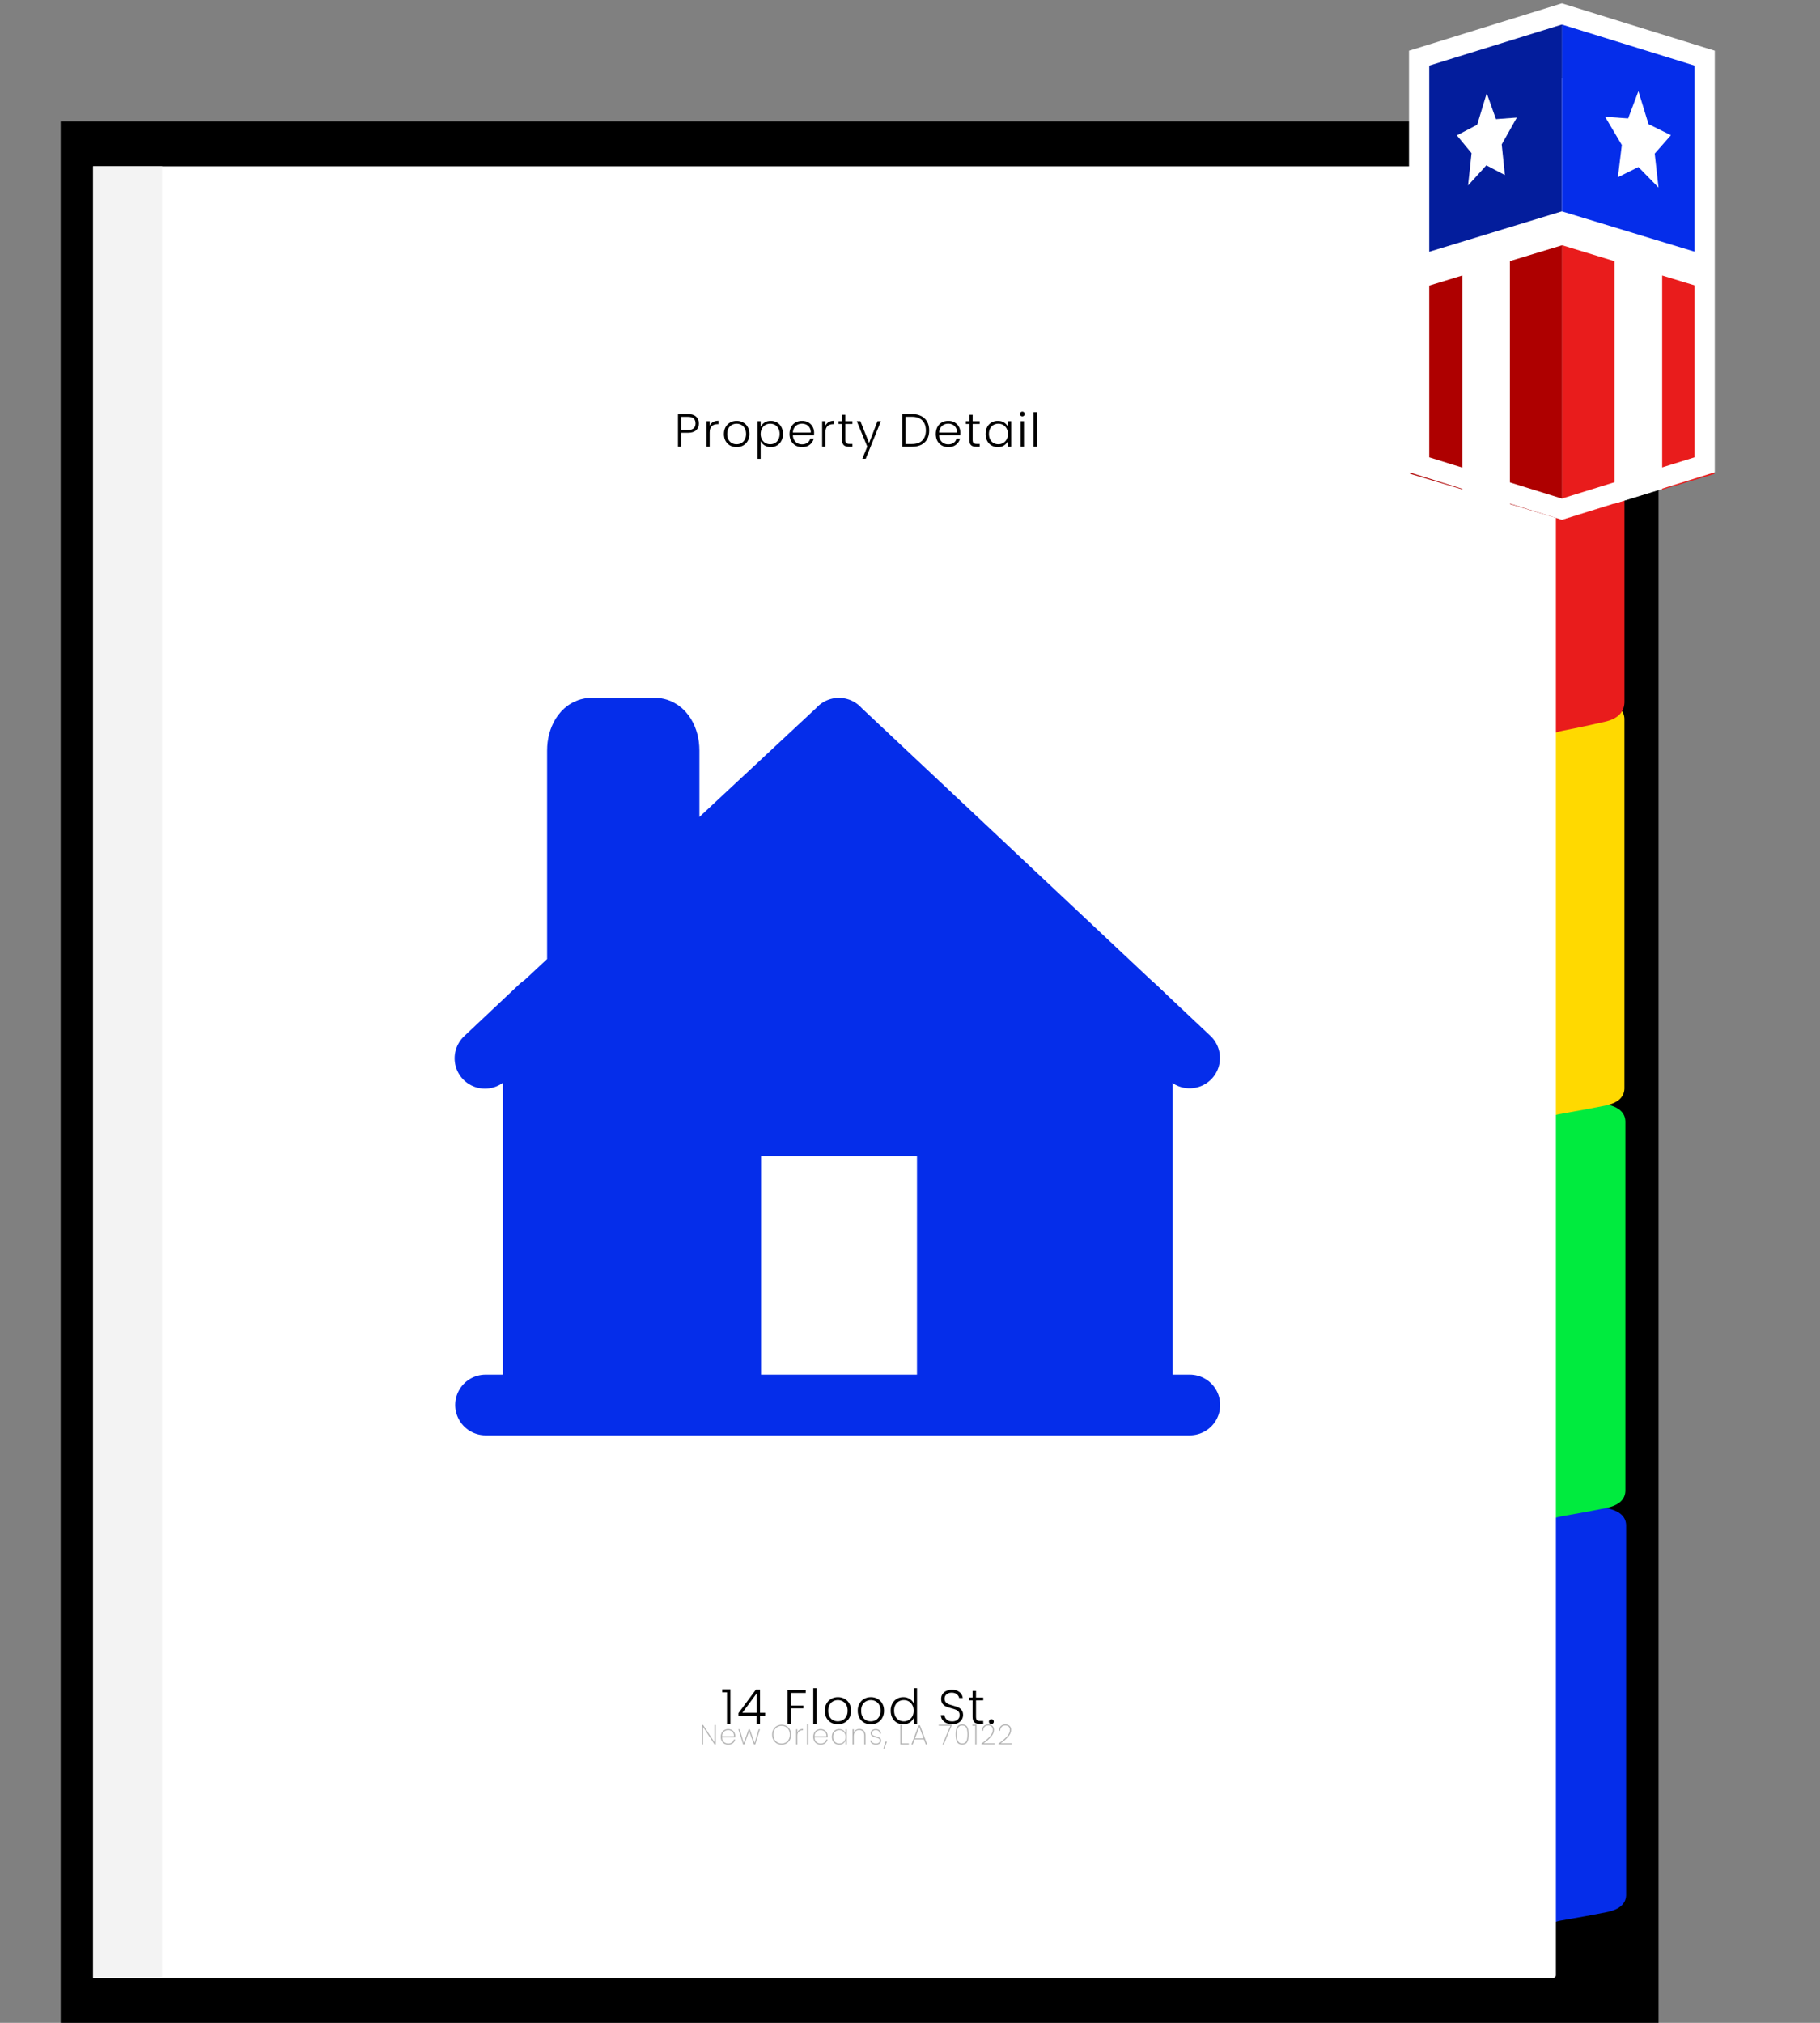<svg width="90" height="100" viewBox="0 0 90 100" fill="none" xmlns="http://www.w3.org/2000/svg">
<rect x="0" y="0" width="90" height="100" fill="#808080" stroke="none"/>
<rect x="3" y="6" width="79.017" height="94" fill="black"/>
<rect x="4.604" y="8.223" width="3.411" height="89.543" fill="#E8E8E8"/>
<path d="M76.046 73.348C76.127 73.781 76.596 74.062 77.454 74.19C78.084 74.296 78.743 74.417 79.431 74.553C80.105 74.684 80.432 74.988 80.413 75.465L80.413 81.082C80.414 81.107 80.414 81.132 80.413 81.158L80.413 82.965C80.414 82.991 80.414 83.016 80.413 83.041L80.413 86.044C80.414 86.069 80.414 86.094 80.413 86.12L80.413 88.658C80.414 88.683 80.414 88.709 80.413 88.733L80.413 93.62C80.432 94.097 80.105 94.401 79.431 94.532C78.743 94.668 78.084 94.789 77.454 94.895C76.596 95.023 76.127 95.304 76.046 95.737L76.046 73.348Z" fill="#052DEA"/>
<path d="M76.048 53.375C76.129 53.81 76.594 54.092 77.444 54.221C78.068 54.327 78.721 54.449 79.403 54.585C80.07 54.717 80.395 55.023 80.376 55.502L80.376 61.091C80.377 61.116 80.377 61.141 80.376 61.167L80.376 63.035C80.377 63.06 80.377 63.086 80.376 63.11L80.376 66.03C80.377 66.054 80.377 66.08 80.376 66.105L80.376 68.7C80.377 68.725 80.377 68.751 80.376 68.775L80.376 73.638C80.395 74.117 80.07 74.422 79.403 74.555C78.721 74.691 78.068 74.813 77.444 74.919C76.594 75.048 76.129 75.33 76.048 75.765L76.048 53.375Z" fill="#00EB3E"/>
<path d="M75.996 33.48C76.076 33.916 76.542 34.197 77.393 34.326C78.018 34.432 78.672 34.553 79.355 34.69C80.023 34.822 80.348 35.127 80.329 35.606L80.329 41.199C80.33 41.224 80.33 41.249 80.329 41.275L80.329 43.134C80.33 43.16 80.33 43.185 80.329 43.21L80.329 46.141C80.33 46.166 80.33 46.191 80.329 46.217L80.329 48.803C80.33 48.829 80.33 48.854 80.329 48.879L80.329 53.745C80.348 54.224 80.023 54.529 79.355 54.661C78.672 54.797 78.018 54.919 77.393 55.025C76.542 55.154 76.076 55.435 75.996 55.87L75.996 33.48Z" fill="#FFD900"/>
<path d="M76.049 12.707C76.128 13.201 76.588 13.522 77.429 13.668C78.046 13.789 78.692 13.927 79.367 14.082C80.027 14.232 80.348 14.579 80.33 15.123V20.892C80.331 20.92 80.331 20.948 80.33 20.978V23.68C80.331 23.71 80.331 23.738 80.33 23.767V25.995C80.331 26.023 80.331 26.052 80.33 26.081V29.535C80.331 29.564 80.331 29.593 80.33 29.621L80.33 34.639C80.348 35.182 80.027 35.529 79.367 35.679C78.692 35.835 78.046 35.973 77.429 36.093C76.588 36.24 76.128 36.56 76.049 37.054L76.049 12.707Z" fill="#E91C1C"/>
<path d="M4.604 8.223H76.797C76.876 8.223 76.94 8.287 76.94 8.366V97.639C76.94 97.718 76.876 97.782 76.797 97.782H4.604V8.223Z" fill="white"/>
<path d="M34.56 20.934C34.56 21.073 34.515 21.185 34.424 21.27C34.333 21.354 34.196 21.397 34.014 21.397H33.688V22.086H33.526V20.469H34.014C34.195 20.469 34.33 20.512 34.421 20.596C34.514 20.681 34.56 20.794 34.56 20.934ZM34.014 21.258C34.267 21.258 34.394 21.15 34.394 20.934C34.394 20.826 34.364 20.745 34.303 20.689C34.243 20.634 34.147 20.606 34.014 20.606H33.688V21.258H34.014ZM35.094 21.047C35.13 20.969 35.184 20.908 35.256 20.865C35.33 20.822 35.42 20.8 35.527 20.8V20.969H35.483C35.366 20.969 35.272 21 35.201 21.064C35.13 21.127 35.094 21.233 35.094 21.381V22.086H34.932V20.823H35.094V21.047ZM36.423 22.104C36.305 22.104 36.198 22.078 36.102 22.026C36.008 21.972 35.933 21.896 35.878 21.799C35.824 21.701 35.797 21.586 35.797 21.455C35.797 21.323 35.825 21.209 35.88 21.112C35.935 21.014 36.011 20.938 36.107 20.886C36.202 20.832 36.309 20.805 36.428 20.805C36.547 20.805 36.654 20.832 36.75 20.886C36.847 20.938 36.922 21.014 36.976 21.112C37.032 21.209 37.059 21.323 37.059 21.455C37.059 21.584 37.032 21.698 36.976 21.797C36.921 21.895 36.844 21.972 36.747 22.026C36.65 22.078 36.542 22.104 36.423 22.104ZM36.423 21.963C36.507 21.963 36.584 21.945 36.655 21.908C36.726 21.869 36.783 21.812 36.826 21.737C36.871 21.66 36.893 21.566 36.893 21.455C36.893 21.344 36.871 21.25 36.828 21.175C36.785 21.098 36.728 21.041 36.657 21.004C36.586 20.965 36.509 20.946 36.426 20.946C36.343 20.946 36.266 20.965 36.195 21.004C36.124 21.041 36.067 21.098 36.023 21.175C35.982 21.25 35.961 21.344 35.961 21.455C35.961 21.566 35.982 21.66 36.023 21.737C36.067 21.812 36.123 21.869 36.192 21.908C36.263 21.945 36.34 21.963 36.423 21.963ZM37.615 21.101C37.655 21.016 37.718 20.946 37.804 20.89C37.892 20.833 37.996 20.805 38.117 20.805C38.231 20.805 38.333 20.832 38.424 20.886C38.517 20.938 38.588 21.014 38.639 21.112C38.692 21.209 38.718 21.323 38.718 21.452C38.718 21.582 38.692 21.696 38.639 21.794C38.588 21.893 38.517 21.97 38.424 22.023C38.333 22.078 38.231 22.104 38.117 22.104C37.998 22.104 37.895 22.077 37.807 22.021C37.719 21.964 37.655 21.893 37.615 21.808V22.683H37.455V20.823H37.615V21.101ZM38.554 21.452C38.554 21.347 38.533 21.257 38.491 21.182C38.451 21.105 38.396 21.046 38.325 21.006C38.254 20.966 38.174 20.946 38.084 20.946C37.998 20.946 37.919 20.967 37.846 21.008C37.775 21.05 37.719 21.109 37.677 21.186C37.636 21.263 37.615 21.353 37.615 21.455C37.615 21.556 37.636 21.646 37.677 21.723C37.719 21.8 37.775 21.859 37.846 21.901C37.919 21.942 37.998 21.963 38.084 21.963C38.174 21.963 38.254 21.943 38.325 21.903C38.396 21.862 38.451 21.802 38.491 21.725C38.533 21.646 38.554 21.556 38.554 21.452ZM40.259 21.39C40.259 21.445 40.257 21.488 40.254 21.517H39.207C39.211 21.613 39.234 21.694 39.276 21.762C39.318 21.83 39.372 21.882 39.44 21.917C39.508 21.951 39.582 21.968 39.662 21.968C39.767 21.968 39.855 21.942 39.926 21.892C39.998 21.841 40.046 21.772 40.069 21.686H40.24C40.209 21.809 40.143 21.91 40.041 21.989C39.941 22.066 39.815 22.104 39.662 22.104C39.543 22.104 39.437 22.078 39.343 22.026C39.249 21.972 39.175 21.896 39.121 21.799C39.069 21.701 39.042 21.586 39.042 21.455C39.042 21.323 39.069 21.209 39.121 21.11C39.173 21.011 39.247 20.936 39.341 20.883C39.435 20.831 39.542 20.805 39.662 20.805C39.782 20.805 39.887 20.831 39.977 20.883C40.068 20.936 40.137 21.007 40.185 21.096C40.234 21.184 40.259 21.282 40.259 21.39ZM40.095 21.385C40.096 21.291 40.077 21.211 40.037 21.145C39.998 21.078 39.945 21.028 39.877 20.994C39.809 20.96 39.735 20.944 39.655 20.944C39.535 20.944 39.432 20.982 39.348 21.059C39.263 21.136 39.216 21.245 39.207 21.385H40.095ZM40.818 21.047C40.853 20.969 40.907 20.908 40.979 20.865C41.053 20.822 41.144 20.8 41.25 20.8V20.969H41.206C41.089 20.969 40.995 21 40.924 21.064C40.853 21.127 40.818 21.233 40.818 21.381V22.086H40.656V20.823H40.818V21.047ZM41.804 20.96V21.744C41.804 21.821 41.819 21.874 41.849 21.903C41.878 21.933 41.929 21.947 42.003 21.947H42.151V22.086H41.978C41.864 22.086 41.779 22.06 41.724 22.007C41.668 21.953 41.64 21.866 41.64 21.744V20.96H41.465V20.823H41.64V20.506H41.804V20.823H42.151V20.96H41.804ZM43.56 20.823L42.81 22.68H42.642L42.887 22.079L42.369 20.823H42.547L42.977 21.901L43.393 20.823H43.56ZM45.094 20.469C45.273 20.469 45.426 20.502 45.554 20.567C45.682 20.631 45.78 20.724 45.848 20.846C45.916 20.968 45.949 21.113 45.949 21.281C45.949 21.448 45.916 21.592 45.848 21.714C45.78 21.834 45.682 21.926 45.554 21.991C45.426 22.054 45.273 22.086 45.094 22.086H44.615V20.469H45.094ZM45.094 21.952C45.319 21.952 45.49 21.893 45.607 21.776C45.726 21.657 45.785 21.492 45.785 21.281C45.785 21.068 45.726 20.903 45.607 20.784C45.49 20.664 45.319 20.604 45.094 20.604H44.777V21.952H45.094ZM47.491 21.39C47.491 21.445 47.489 21.488 47.486 21.517H46.439C46.443 21.613 46.466 21.694 46.508 21.762C46.55 21.83 46.604 21.882 46.672 21.917C46.74 21.951 46.814 21.968 46.894 21.968C46.999 21.968 47.087 21.942 47.158 21.892C47.23 21.841 47.278 21.772 47.301 21.686H47.472C47.442 21.809 47.375 21.91 47.273 21.989C47.173 22.066 47.047 22.104 46.894 22.104C46.776 22.104 46.669 22.078 46.575 22.026C46.481 21.972 46.407 21.896 46.353 21.799C46.301 21.701 46.274 21.586 46.274 21.455C46.274 21.323 46.301 21.209 46.353 21.11C46.406 21.011 46.479 20.936 46.573 20.883C46.667 20.831 46.774 20.805 46.894 20.805C47.014 20.805 47.119 20.831 47.209 20.883C47.3 20.936 47.369 21.007 47.417 21.096C47.466 21.184 47.491 21.282 47.491 21.39ZM47.327 21.385C47.328 21.291 47.309 21.211 47.269 21.145C47.23 21.078 47.177 21.028 47.109 20.994C47.041 20.96 46.968 20.944 46.887 20.944C46.767 20.944 46.664 20.982 46.58 21.059C46.495 21.136 46.448 21.245 46.439 21.385H47.327ZM48.098 20.96V21.744C48.098 21.821 48.113 21.874 48.142 21.903C48.171 21.933 48.223 21.947 48.297 21.947H48.445V22.086H48.272C48.157 22.086 48.073 22.06 48.017 22.007C47.962 21.953 47.934 21.866 47.934 21.744V20.96H47.758V20.823H47.934V20.506H48.098V20.823H48.445V20.96H48.098ZM48.739 21.452C48.739 21.323 48.764 21.209 48.815 21.112C48.867 21.014 48.939 20.938 49.03 20.886C49.123 20.832 49.227 20.805 49.342 20.805C49.462 20.805 49.566 20.832 49.652 20.888C49.74 20.944 49.803 21.014 49.842 21.101V20.823H50.004V22.086H49.842V21.806C49.802 21.892 49.738 21.964 49.65 22.021C49.563 22.077 49.46 22.104 49.34 22.104C49.226 22.104 49.123 22.078 49.03 22.023C48.939 21.97 48.867 21.893 48.815 21.794C48.764 21.696 48.739 21.582 48.739 21.452ZM49.842 21.455C49.842 21.353 49.821 21.263 49.779 21.186C49.738 21.109 49.681 21.05 49.608 21.008C49.537 20.967 49.459 20.946 49.372 20.946C49.283 20.946 49.203 20.966 49.132 21.006C49.061 21.046 49.005 21.105 48.963 21.182C48.923 21.257 48.903 21.347 48.903 21.452C48.903 21.556 48.923 21.646 48.963 21.725C49.005 21.802 49.061 21.862 49.132 21.903C49.203 21.943 49.283 21.963 49.372 21.963C49.459 21.963 49.537 21.942 49.608 21.901C49.681 21.859 49.738 21.8 49.779 21.723C49.821 21.646 49.842 21.556 49.842 21.455ZM50.555 20.585C50.522 20.585 50.495 20.573 50.471 20.55C50.448 20.527 50.437 20.499 50.437 20.465C50.437 20.431 50.448 20.403 50.471 20.381C50.495 20.358 50.522 20.347 50.555 20.347C50.587 20.347 50.615 20.358 50.638 20.381C50.661 20.403 50.673 20.431 50.673 20.465C50.673 20.499 50.661 20.527 50.638 20.55C50.615 20.573 50.587 20.585 50.555 20.585ZM50.636 20.823V22.086H50.474V20.823H50.636ZM51.265 20.375V22.086H51.103V20.375H51.265Z" fill="black"/>
<g clip-path="url(#clip0_0_75)">
<path d="M35.714 83.66V83.51H36.119V85.22H35.95V83.66H35.714ZM36.517 84.814V84.688L37.385 83.519H37.583V84.669H37.838V84.814H37.583V85.22H37.418V84.814H36.517ZM37.425 83.703L36.71 84.669H37.425V83.703ZM39.843 83.553V83.691H39.109V84.314H39.729V84.452H39.109V85.22H38.942V83.553H39.843ZM40.384 83.455V85.22H40.217V83.455H40.384ZM41.431 85.239C41.309 85.239 41.199 85.212 41.1 85.158C41.003 85.102 40.926 85.024 40.869 84.924C40.813 84.822 40.785 84.704 40.785 84.569C40.785 84.433 40.814 84.316 40.871 84.216C40.928 84.114 41.006 84.036 41.105 83.982C41.203 83.926 41.314 83.898 41.436 83.898C41.559 83.898 41.669 83.926 41.768 83.982C41.868 84.036 41.946 84.114 42.002 84.216C42.059 84.316 42.087 84.433 42.087 84.569C42.087 84.702 42.059 84.82 42.002 84.921C41.944 85.023 41.865 85.102 41.765 85.158C41.665 85.212 41.554 85.239 41.431 85.239ZM41.431 85.093C41.517 85.093 41.597 85.074 41.67 85.036C41.743 84.996 41.802 84.937 41.846 84.859C41.893 84.78 41.916 84.683 41.916 84.569C41.916 84.454 41.893 84.358 41.849 84.28C41.804 84.201 41.745 84.142 41.672 84.104C41.599 84.064 41.52 84.044 41.434 84.044C41.348 84.044 41.269 84.064 41.196 84.104C41.122 84.142 41.063 84.201 41.019 84.28C40.976 84.358 40.955 84.454 40.955 84.569C40.955 84.683 40.976 84.78 41.019 84.859C41.063 84.937 41.121 84.996 41.193 85.036C41.266 85.074 41.346 85.093 41.431 85.093ZM43.061 85.239C42.938 85.239 42.828 85.212 42.729 85.158C42.632 85.102 42.555 85.024 42.498 84.924C42.443 84.822 42.415 84.704 42.415 84.569C42.415 84.433 42.443 84.316 42.501 84.216C42.558 84.114 42.636 84.036 42.734 83.982C42.833 83.926 42.943 83.898 43.066 83.898C43.188 83.898 43.298 83.926 43.397 83.982C43.497 84.036 43.575 84.114 43.631 84.216C43.688 84.316 43.717 84.433 43.717 84.569C43.717 84.702 43.688 84.82 43.631 84.921C43.574 85.023 43.495 85.102 43.395 85.158C43.295 85.212 43.183 85.239 43.061 85.239ZM43.061 85.093C43.147 85.093 43.226 85.074 43.299 85.036C43.373 84.996 43.431 84.937 43.476 84.859C43.522 84.78 43.545 84.683 43.545 84.569C43.545 84.454 43.523 84.358 43.478 84.28C43.434 84.201 43.375 84.142 43.302 84.104C43.229 84.064 43.149 84.044 43.063 84.044C42.977 84.044 42.898 84.064 42.825 84.104C42.752 84.142 42.693 84.201 42.648 84.28C42.605 84.358 42.584 84.454 42.584 84.569C42.584 84.683 42.605 84.78 42.648 84.859C42.693 84.937 42.751 84.996 42.822 85.036C42.895 85.074 42.975 85.093 43.061 85.093ZM44.044 84.566C44.044 84.433 44.071 84.316 44.125 84.216C44.179 84.114 44.253 84.036 44.347 83.982C44.442 83.926 44.55 83.898 44.669 83.898C44.783 83.898 44.886 83.926 44.979 83.982C45.071 84.038 45.139 84.11 45.181 84.199V83.455H45.348V85.22H45.181V84.929C45.142 85.019 45.077 85.094 44.986 85.153C44.895 85.21 44.789 85.239 44.666 85.239C44.547 85.239 44.44 85.211 44.344 85.155C44.251 85.1 44.177 85.021 44.123 84.919C44.07 84.817 44.044 84.7 44.044 84.566ZM45.181 84.569C45.181 84.464 45.16 84.371 45.117 84.292C45.074 84.213 45.015 84.151 44.941 84.108C44.867 84.066 44.786 84.044 44.697 84.044C44.605 84.044 44.523 84.065 44.449 84.106C44.376 84.147 44.318 84.208 44.275 84.287C44.234 84.365 44.213 84.458 44.213 84.566C44.213 84.673 44.234 84.766 44.275 84.848C44.318 84.927 44.376 84.988 44.449 85.031C44.523 85.073 44.605 85.093 44.697 85.093C44.786 85.093 44.867 85.072 44.941 85.029C45.015 84.986 45.074 84.925 45.117 84.845C45.16 84.766 45.181 84.674 45.181 84.569ZM47.088 85.236C46.978 85.236 46.881 85.217 46.797 85.179C46.715 85.141 46.649 85.088 46.602 85.019C46.554 84.951 46.529 84.875 46.525 84.79H46.702C46.71 84.871 46.745 84.943 46.809 85.005C46.873 85.065 46.966 85.096 47.088 85.096C47.201 85.096 47.29 85.067 47.355 85.01C47.422 84.951 47.455 84.877 47.455 84.788C47.455 84.716 47.437 84.659 47.4 84.616C47.364 84.572 47.319 84.539 47.264 84.519C47.211 84.496 47.136 84.472 47.04 84.447C46.929 84.417 46.841 84.387 46.776 84.359C46.711 84.33 46.655 84.286 46.609 84.225C46.563 84.165 46.54 84.083 46.54 83.98C46.54 83.894 46.562 83.817 46.606 83.751C46.651 83.682 46.714 83.629 46.795 83.591C46.876 83.553 46.969 83.534 47.074 83.534C47.228 83.534 47.352 83.572 47.446 83.648C47.541 83.723 47.596 83.82 47.61 83.939H47.429C47.418 83.871 47.381 83.81 47.317 83.758C47.253 83.704 47.167 83.677 47.059 83.677C46.959 83.677 46.876 83.704 46.809 83.758C46.742 83.81 46.709 83.883 46.709 83.975C46.709 84.045 46.727 84.101 46.764 84.144C46.8 84.187 46.846 84.22 46.9 84.242C46.955 84.264 47.03 84.288 47.124 84.314C47.232 84.344 47.319 84.374 47.386 84.404C47.453 84.433 47.509 84.477 47.555 84.538C47.602 84.598 47.625 84.679 47.625 84.781C47.625 84.859 47.604 84.933 47.563 85.003C47.521 85.073 47.46 85.129 47.379 85.172C47.298 85.215 47.201 85.236 47.088 85.236ZM48.264 84.058V84.867C48.264 84.946 48.279 85.001 48.309 85.031C48.339 85.061 48.392 85.076 48.469 85.076H48.621V85.22H48.442C48.325 85.22 48.237 85.193 48.18 85.138C48.123 85.083 48.094 84.992 48.094 84.867V84.058H47.913V83.918H48.094V83.591H48.264V83.918H48.621V84.058H48.264ZM49.025 85.231C48.989 85.231 48.96 85.22 48.936 85.196C48.914 85.172 48.903 85.142 48.903 85.108C48.903 85.073 48.914 85.044 48.936 85.022C48.96 84.998 48.989 84.986 49.025 84.986C49.058 84.986 49.086 84.998 49.108 85.022C49.132 85.044 49.144 85.073 49.144 85.108C49.144 85.142 49.132 85.172 49.108 85.196C49.086 85.22 49.058 85.231 49.025 85.231Z" fill="black"/>
<path d="M35.397 86.238H35.335L34.767 85.372V86.238H34.705V85.272H34.767L35.335 86.135V85.272H35.397V86.238ZM36.357 85.814C36.357 85.847 36.356 85.871 36.354 85.888H35.707C35.709 85.955 35.724 86.012 35.751 86.058C35.779 86.104 35.815 86.138 35.86 86.161C35.905 86.184 35.954 86.195 36.008 86.195C36.081 86.195 36.143 86.178 36.193 86.142C36.242 86.105 36.273 86.055 36.286 85.993H36.351C36.336 86.069 36.299 86.131 36.238 86.179C36.177 86.226 36.101 86.249 36.008 86.249C35.938 86.249 35.875 86.234 35.82 86.202C35.765 86.171 35.722 86.127 35.691 86.069C35.659 86.01 35.644 85.941 35.644 85.863C35.644 85.785 35.659 85.717 35.689 85.659C35.72 85.601 35.764 85.557 35.819 85.527C35.874 85.495 35.937 85.48 36.008 85.48C36.08 85.48 36.142 85.495 36.194 85.527C36.247 85.557 36.288 85.598 36.315 85.649C36.343 85.7 36.357 85.755 36.357 85.814ZM36.295 85.837C36.297 85.771 36.285 85.715 36.259 85.669C36.233 85.623 36.198 85.589 36.153 85.567C36.108 85.544 36.059 85.532 36.006 85.532C35.954 85.532 35.905 85.544 35.86 85.567C35.816 85.589 35.78 85.623 35.751 85.669C35.724 85.715 35.709 85.771 35.707 85.837H36.295ZM37.581 85.489L37.345 86.238H37.286L37.047 85.575L36.807 86.238H36.748L36.512 85.489H36.577L36.778 86.168L37.018 85.489H37.078L37.316 86.165L37.517 85.489H37.581ZM38.653 86.249C38.563 86.249 38.483 86.229 38.411 86.187C38.34 86.145 38.283 86.086 38.243 86.011C38.203 85.935 38.182 85.85 38.182 85.756C38.182 85.66 38.203 85.575 38.243 85.501C38.283 85.425 38.34 85.367 38.411 85.325C38.483 85.283 38.563 85.262 38.653 85.262C38.742 85.262 38.822 85.283 38.894 85.325C38.966 85.367 39.022 85.425 39.062 85.501C39.103 85.575 39.123 85.66 39.123 85.756C39.123 85.85 39.103 85.935 39.062 86.011C39.022 86.086 38.966 86.145 38.894 86.187C38.822 86.229 38.742 86.249 38.653 86.249ZM38.653 86.194C38.729 86.194 38.798 86.176 38.859 86.14C38.921 86.105 38.969 86.053 39.004 85.987C39.04 85.921 39.058 85.844 39.058 85.756C39.058 85.666 39.04 85.589 39.004 85.522C38.969 85.456 38.921 85.405 38.859 85.37C38.798 85.334 38.729 85.316 38.653 85.316C38.576 85.316 38.507 85.334 38.446 85.37C38.384 85.405 38.335 85.456 38.3 85.522C38.264 85.589 38.246 85.666 38.246 85.756C38.246 85.844 38.264 85.921 38.3 85.987C38.335 86.053 38.384 86.105 38.446 86.14C38.507 86.176 38.576 86.194 38.653 86.194ZM39.43 85.644C39.448 85.589 39.481 85.547 39.528 85.518C39.575 85.489 39.635 85.474 39.707 85.474V85.539H39.687C39.613 85.539 39.552 85.56 39.503 85.603C39.454 85.644 39.43 85.712 39.43 85.807V86.238H39.368V85.489H39.43V85.644ZM39.97 85.218V86.238H39.907V85.218H39.97ZM40.929 85.814C40.929 85.847 40.928 85.871 40.926 85.888H40.279C40.281 85.955 40.296 86.012 40.324 86.058C40.351 86.104 40.387 86.138 40.432 86.161C40.477 86.184 40.527 86.195 40.58 86.195C40.654 86.195 40.715 86.178 40.765 86.142C40.814 86.105 40.846 86.055 40.859 85.993H40.923C40.909 86.069 40.871 86.131 40.81 86.179C40.75 86.226 40.673 86.249 40.58 86.249C40.51 86.249 40.448 86.234 40.392 86.202C40.337 86.171 40.294 86.127 40.263 86.069C40.232 86.01 40.216 85.941 40.216 85.863C40.216 85.785 40.231 85.717 40.261 85.659C40.293 85.601 40.336 85.557 40.391 85.527C40.446 85.495 40.509 85.48 40.58 85.48C40.652 85.48 40.714 85.495 40.766 85.527C40.819 85.557 40.86 85.598 40.888 85.649C40.915 85.7 40.929 85.755 40.929 85.814ZM40.867 85.837C40.87 85.771 40.858 85.715 40.831 85.669C40.805 85.623 40.77 85.589 40.725 85.567C40.68 85.544 40.631 85.532 40.579 85.532C40.526 85.532 40.477 85.544 40.432 85.567C40.388 85.589 40.352 85.623 40.324 85.669C40.296 85.715 40.281 85.771 40.279 85.837H40.867ZM41.135 85.863C41.135 85.786 41.151 85.718 41.181 85.66C41.212 85.603 41.255 85.558 41.309 85.527C41.364 85.495 41.427 85.48 41.497 85.48C41.576 85.48 41.643 85.499 41.698 85.538C41.753 85.576 41.792 85.626 41.814 85.685V85.489H41.876V86.238H41.814V86.041C41.792 86.102 41.753 86.152 41.697 86.191C41.641 86.23 41.575 86.249 41.497 86.249C41.427 86.249 41.364 86.234 41.309 86.202C41.255 86.17 41.212 86.125 41.181 86.067C41.151 86.008 41.135 85.94 41.135 85.863ZM41.814 85.863C41.814 85.798 41.8 85.74 41.772 85.691C41.746 85.64 41.709 85.602 41.662 85.575C41.615 85.547 41.563 85.534 41.505 85.534C41.444 85.534 41.391 85.547 41.345 85.574C41.299 85.599 41.263 85.637 41.237 85.687C41.212 85.736 41.199 85.795 41.199 85.863C41.199 85.931 41.212 85.99 41.237 86.04C41.263 86.089 41.299 86.127 41.345 86.154C41.392 86.181 41.445 86.194 41.505 86.194C41.563 86.194 41.615 86.181 41.662 86.154C41.71 86.127 41.747 86.088 41.774 86.038C41.8 85.988 41.814 85.929 41.814 85.863ZM42.497 85.474C42.586 85.474 42.659 85.502 42.715 85.557C42.771 85.611 42.799 85.692 42.799 85.8V86.238H42.739V85.804C42.739 85.715 42.716 85.647 42.671 85.6C42.626 85.552 42.565 85.528 42.487 85.528C42.407 85.528 42.342 85.554 42.293 85.605C42.245 85.657 42.221 85.733 42.221 85.834V86.238H42.159V85.489H42.221V85.648C42.242 85.592 42.277 85.549 42.326 85.52C42.376 85.489 42.433 85.474 42.497 85.474ZM43.326 86.249C43.242 86.249 43.173 86.231 43.12 86.194C43.068 86.157 43.038 86.105 43.032 86.037H43.095C43.1 86.086 43.122 86.124 43.161 86.153C43.202 86.181 43.257 86.195 43.326 86.195C43.383 86.195 43.428 86.181 43.461 86.153C43.495 86.123 43.512 86.088 43.512 86.045C43.512 86.016 43.503 85.992 43.484 85.974C43.467 85.954 43.445 85.939 43.418 85.929C43.391 85.919 43.355 85.908 43.309 85.896C43.254 85.882 43.209 85.867 43.175 85.853C43.141 85.839 43.112 85.817 43.088 85.789C43.065 85.76 43.053 85.722 43.053 85.674C43.053 85.639 43.063 85.607 43.084 85.578C43.105 85.547 43.135 85.523 43.172 85.506C43.21 85.489 43.253 85.48 43.301 85.48C43.379 85.48 43.442 85.5 43.49 85.539C43.538 85.578 43.565 85.632 43.568 85.7H43.506C43.504 85.651 43.484 85.61 43.448 85.579C43.413 85.548 43.363 85.532 43.299 85.532C43.246 85.532 43.202 85.546 43.167 85.574C43.132 85.601 43.115 85.635 43.115 85.674C43.115 85.709 43.124 85.738 43.144 85.76C43.164 85.781 43.188 85.797 43.217 85.809C43.246 85.82 43.285 85.832 43.333 85.845C43.385 85.859 43.427 85.873 43.458 85.887C43.49 85.9 43.517 85.919 43.539 85.945C43.561 85.969 43.572 86.003 43.572 86.045C43.572 86.084 43.562 86.119 43.541 86.15C43.52 86.181 43.49 86.206 43.453 86.223C43.415 86.241 43.373 86.249 43.326 86.249ZM43.86 86.094L43.731 86.447H43.684L43.789 86.094H43.86ZM44.582 86.186H44.942V86.238H44.52V85.27H44.582V86.186ZM45.689 85.99H45.23L45.137 86.238H45.07L45.426 85.292H45.495L45.849 86.238H45.781L45.689 85.99ZM45.67 85.938L45.46 85.374L45.249 85.938H45.67ZM47.055 85.309L46.669 86.238H46.605L46.997 85.313H46.421V85.259H47.055V85.309ZM47.258 85.743C47.258 85.584 47.281 85.462 47.327 85.376C47.373 85.29 47.458 85.247 47.581 85.247C47.703 85.247 47.787 85.29 47.833 85.376C47.879 85.462 47.902 85.584 47.902 85.743C47.902 85.904 47.879 86.028 47.833 86.115C47.787 86.202 47.703 86.245 47.581 86.245C47.458 86.245 47.373 86.202 47.327 86.115C47.281 86.028 47.258 85.904 47.258 85.743ZM47.842 85.743C47.842 85.651 47.835 85.574 47.821 85.51C47.808 85.447 47.782 85.397 47.744 85.36C47.706 85.322 47.652 85.303 47.581 85.303C47.51 85.303 47.455 85.322 47.417 85.36C47.379 85.397 47.353 85.447 47.34 85.51C47.327 85.574 47.32 85.651 47.32 85.743C47.32 85.837 47.327 85.916 47.34 85.98C47.353 86.044 47.379 86.094 47.417 86.132C47.455 86.17 47.51 86.189 47.581 86.189C47.652 86.189 47.706 86.17 47.744 86.132C47.782 86.094 47.808 86.044 47.821 85.98C47.835 85.916 47.842 85.837 47.842 85.743ZM48.084 85.314V85.258H48.289V86.238H48.227V85.314H48.084ZM48.536 86.193C48.709 86.073 48.845 85.958 48.944 85.847C49.044 85.735 49.095 85.629 49.095 85.527C49.095 85.46 49.077 85.405 49.041 85.363C49.006 85.32 48.948 85.299 48.868 85.299C48.788 85.299 48.727 85.323 48.685 85.372C48.643 85.421 48.619 85.485 48.613 85.565H48.553C48.559 85.464 48.59 85.385 48.646 85.329C48.703 85.273 48.776 85.245 48.868 85.245C48.952 85.245 49.021 85.269 49.074 85.316C49.128 85.363 49.155 85.432 49.155 85.525C49.155 85.64 49.102 85.756 48.997 85.873C48.892 85.99 48.772 86.093 48.637 86.182H49.187V86.234H48.536V86.193ZM49.38 86.193C49.553 86.073 49.689 85.958 49.788 85.847C49.889 85.735 49.939 85.629 49.939 85.527C49.939 85.46 49.921 85.405 49.885 85.363C49.85 85.32 49.792 85.299 49.712 85.299C49.632 85.299 49.571 85.323 49.529 85.372C49.487 85.421 49.463 85.485 49.457 85.565H49.397C49.403 85.464 49.434 85.385 49.49 85.329C49.547 85.273 49.62 85.245 49.712 85.245C49.796 85.245 49.865 85.269 49.918 85.316C49.972 85.363 49.999 85.432 49.999 85.525C49.999 85.64 49.946 85.756 49.841 85.873C49.736 85.99 49.616 86.093 49.481 86.182H50.031V86.234H49.38V86.193Z" fill="#B3B3B3"/>
</g>
<rect opacity="0.5" x="4.604" y="8.223" width="3.411" height="89.543" fill="#E8E8E8"/>
<rect x="34.187" y="53.496" width="15.065" height="15.961" fill="white"/>
<path d="M32.407 36C32.782 36 33.086 36.491 33.086 37.096L33.086 43.837L41.481 36.009L41.481 36L41.486 36.004L41.49 36L41.49 36.009L56.488 50.102V69.405L46.845 69.405L46.846 56.377C46.846 56 46.484 55.69 46.022 55.653L45.928 55.649H37.053C36.578 55.649 36.187 55.935 36.14 56.302L36.135 56.377L36.135 69.405L26.368 69.405V50.103L28.555 48.063L28.555 37.096C28.555 36.491 28.859 36 29.235 36L32.407 36Z" fill="#052DEA" stroke="#052DEA" stroke-width="3" stroke-linejoin="round"/>
<path d="M58.838 69.456H24.01" stroke="#052DEA" stroke-width="3" stroke-linecap="round"/>
<path d="M56.099 49.73L58.828 52.302" stroke="#052DEA" stroke-width="3" stroke-linecap="round"/>
<path d="M26.711 49.746L23.981 52.318" stroke="#052DEA" stroke-width="3" stroke-linecap="round"/>
<path fill-rule="evenodd" clip-rule="evenodd" d="M69.724 3.862H84.778V23.382L77.251 25.693L69.846 23.382L69.724 3.862Z" fill="white"/>
<path d="M69.724 14.409V23.418L72.311 24.195V13.619L69.724 14.409Z" fill="#AE0000"/>
<path d="M77.25 12.124L74.666 12.907V24.917L77.25 25.693" fill="#AE0000"/>
<path d="M77.25 12.124V25.693L79.837 24.917V12.911L77.25 12.124Z" fill="#E91C1C"/>
<path d="M82.195 24.204L84.779 23.428V14.406L82.195 13.619V24.204Z" fill="#E91C1C"/>
<path fill-rule="evenodd" clip-rule="evenodd" d="M69.727 12.735V3.48L77.235 1.193V10.448L69.727 12.735ZM73.501 8.172L74.418 8.654L74.261 7.14L75.009 5.812L73.976 5.889L73.52 4.607L73.047 6.168L72.043 6.692L72.769 7.572L72.597 9.168L73.501 8.172Z" fill="#031D9C"/>
<path fill-rule="evenodd" clip-rule="evenodd" d="M77.235 10.448V1.193L84.762 3.48V12.735L77.235 10.448ZM81.02 8.257L82.015 9.273L81.827 7.593L82.628 6.684L81.52 6.136L81.02 4.506L80.513 5.854L79.374 5.774L80.2 7.168L80.006 8.761L81.02 8.257Z" fill="#052DEA"/>
<path d="M70.176 22.978V2.875L77.236 0.688L84.297 2.875V22.978L77.236 25.17L70.176 22.978Z" stroke="white"/>
<defs>
<clipPath id="clip0_0_75">
<rect width="33.705" height="9.303" fill="white" transform="translate(25.539 79.219)"/>
</clipPath>
</defs>
</svg>
